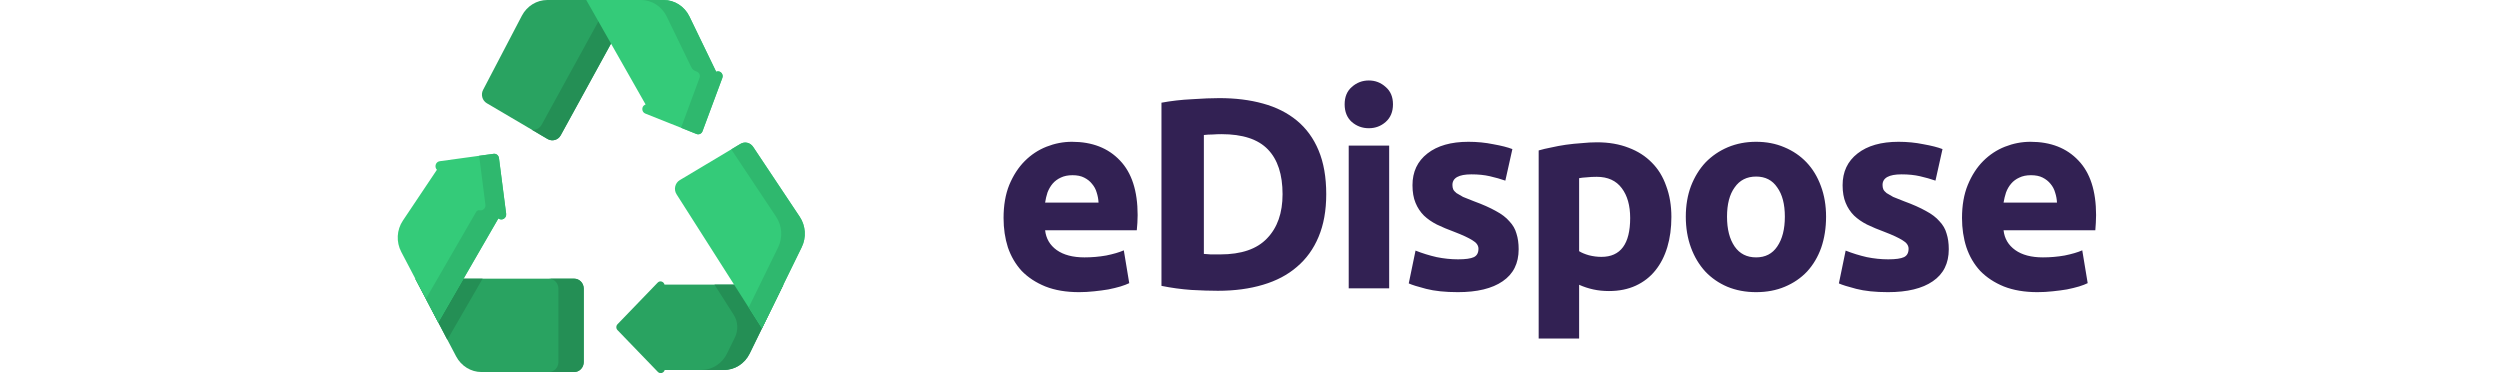 <svg xmlns="http://www.w3.org/2000/svg" viewBox="0 0 201 44" width="201" height="30">
	<style>
		tspan { white-space:pre }
		.shp0 { fill: #29a361 } 
		.shp1 { fill: #248f55 } 
		.shp2 { fill: #34cb79 } 
		.shp3 { fill: #2fb86e } 
	</style>
	<path fill="#322153" d="M71.44 25.71Q71.44 23.47 72.11 21.81Q72.82 20.11 73.94 18.99Q75.06 17.87 76.5 17.3Q77.97 16.72 79.5 16.72Q83.09 16.72 85.17 18.93Q87.25 21.1 87.25 25.36Q87.25 25.78 87.22 26.29Q87.18 26.77 87.15 27.15L76.34 27.15Q76.5 28.62 77.71 29.49Q78.93 30.35 80.98 30.35Q82.29 30.35 83.54 30.13Q84.82 29.87 85.62 29.52L86.26 33.39Q85.87 33.58 85.23 33.78Q84.59 33.97 83.79 34.13Q83.02 34.26 82.13 34.35Q81.23 34.45 80.34 34.45Q78.06 34.45 76.37 33.78Q74.7 33.1 73.58 31.95Q72.5 30.77 71.95 29.17Q71.44 27.57 71.44 25.71ZM76.34 23.89L82.64 23.89Q82.61 23.28 82.42 22.7Q82.26 22.13 81.87 21.68Q81.52 21.23 80.94 20.94Q80.4 20.66 79.57 20.66Q78.77 20.66 78.19 20.94Q77.62 21.2 77.23 21.65Q76.85 22.1 76.62 22.7Q76.43 23.28 76.34 23.89ZM95.06 15.92L95.06 29.94Q95.41 29.97 95.86 30Q96.34 30 96.98 30Q100.72 30 102.51 28.11Q104.34 26.22 104.34 22.9Q104.34 19.41 102.61 17.62Q100.88 15.82 97.14 15.82Q96.62 15.82 96.08 15.86Q95.54 15.86 95.06 15.92ZM109.49 22.9Q109.49 25.78 108.59 27.92Q107.7 30.06 106.03 31.47Q104.4 32.88 102.03 33.58Q99.66 34.29 96.72 34.29Q95.38 34.29 93.58 34.19Q91.79 34.06 90.06 33.71L90.06 12.11Q91.79 11.79 93.65 11.7Q95.54 11.57 96.88 11.57Q99.73 11.57 102.03 12.21Q104.37 12.85 106.03 14.22Q107.7 15.6 108.59 17.74Q109.49 19.89 109.49 22.9ZM116.91 17.17L116.91 34L112.14 34L112.14 17.17L116.91 17.17ZM117.36 12.3Q117.36 13.62 116.5 14.38Q115.66 15.12 114.51 15.12Q113.36 15.12 112.5 14.38Q111.66 13.62 111.66 12.3Q111.66 10.99 112.5 10.26Q113.36 9.49 114.51 9.49Q115.66 9.49 116.5 10.26Q117.36 10.99 117.36 12.3ZM125.04 30.58Q126.35 30.58 126.9 30.32Q127.44 30.06 127.44 29.33Q127.44 28.75 126.74 28.34Q126.03 27.89 124.59 27.34Q123.47 26.93 122.54 26.48Q121.65 26.03 121.01 25.42Q120.37 24.78 120.02 23.92Q119.66 23.06 119.66 21.84Q119.66 19.47 121.42 18.1Q123.18 16.72 126.26 16.72Q127.79 16.72 129.2 17.01Q130.61 17.26 131.44 17.58L130.61 21.3Q129.78 21.01 128.78 20.78Q127.82 20.56 126.61 20.56Q124.37 20.56 124.37 21.81Q124.37 22.1 124.46 22.32Q124.56 22.54 124.85 22.77Q125.14 22.96 125.62 23.22Q126.13 23.44 126.9 23.73Q128.46 24.3 129.49 24.88Q130.51 25.42 131.09 26.1Q131.7 26.74 131.92 27.54Q132.18 28.34 132.18 29.39Q132.18 31.89 130.29 33.17Q128.43 34.45 125.01 34.45Q122.77 34.45 121.26 34.06Q119.79 33.68 119.22 33.42L120.02 29.55Q121.23 30.03 122.51 30.32Q123.79 30.58 125.04 30.58ZM145.33 25.71Q145.33 23.5 144.34 22.19Q143.34 20.85 141.39 20.85Q140.75 20.85 140.21 20.91Q139.66 20.94 139.31 21.01L139.31 29.62Q139.76 29.9 140.46 30.1Q141.2 30.29 141.94 30.29Q145.33 30.29 145.33 25.71ZM150.19 25.58Q150.19 27.54 149.71 29.14Q149.23 30.74 148.3 31.89Q147.38 33.04 146 33.68Q144.62 34.32 142.83 34.32Q141.84 34.32 140.98 34.13Q140.11 33.94 139.31 33.58L139.31 39.92L134.54 39.92L134.54 17.74Q135.18 17.55 136.02 17.39Q136.85 17.2 137.74 17.07Q138.67 16.94 139.6 16.88Q140.56 16.78 141.42 16.78Q143.5 16.78 145.14 17.42Q146.77 18.03 147.89 19.18Q149.01 20.3 149.58 21.94Q150.19 23.57 150.19 25.58ZM168.43 25.55Q168.43 27.54 167.86 29.2Q167.28 30.83 166.19 32.02Q165.1 33.17 163.57 33.81Q162.06 34.45 160.18 34.45Q158.32 34.45 156.78 33.81Q155.28 33.17 154.19 32.02Q153.1 30.83 152.5 29.2Q151.89 27.54 151.89 25.55Q151.89 23.57 152.5 21.94Q153.14 20.3 154.22 19.15Q155.34 18 156.85 17.36Q158.38 16.72 160.18 16.72Q162 16.72 163.5 17.36Q165.04 18 166.13 19.15Q167.22 20.3 167.82 21.94Q168.43 23.57 168.43 25.55ZM163.57 25.55Q163.57 23.34 162.67 22.1Q161.81 20.82 160.18 20.82Q158.54 20.82 157.65 22.1Q156.75 23.34 156.75 25.55Q156.75 27.76 157.65 29.07Q158.54 30.35 160.18 30.35Q161.81 30.35 162.67 29.07Q163.57 27.76 163.57 25.55ZM175.76 30.58Q177.07 30.58 177.62 30.32Q178.16 30.06 178.16 29.33Q178.16 28.75 177.46 28.34Q176.75 27.89 175.31 27.34Q174.19 26.93 173.26 26.48Q172.37 26.03 171.73 25.42Q171.09 24.78 170.74 23.92Q170.38 23.06 170.38 21.84Q170.38 19.47 172.14 18.1Q173.9 16.72 176.98 16.72Q178.51 16.72 179.92 17.01Q181.33 17.26 182.16 17.58L181.33 21.3Q180.5 21.01 179.5 20.78Q178.54 20.56 177.33 20.56Q175.09 20.56 175.09 21.81Q175.09 22.1 175.18 22.32Q175.28 22.54 175.57 22.77Q175.86 22.96 176.34 23.22Q176.85 23.44 177.62 23.73Q179.18 24.3 180.21 24.88Q181.23 25.42 181.81 26.1Q182.42 26.74 182.64 27.54Q182.9 28.34 182.9 29.39Q182.9 31.89 181.01 33.17Q179.15 34.45 175.73 34.45Q173.49 34.45 171.98 34.06Q170.51 33.68 169.94 33.42L170.74 29.55Q171.95 30.03 173.23 30.32Q174.51 30.58 175.76 30.58ZM184.46 25.71Q184.46 23.47 185.14 21.81Q185.84 20.11 186.96 18.99Q188.08 17.87 189.52 17.3Q190.99 16.72 192.53 16.72Q196.11 16.72 198.19 18.93Q200.27 21.1 200.27 25.36Q200.27 25.78 200.24 26.29Q200.21 26.77 200.18 27.15L189.36 27.15Q189.52 28.62 190.74 29.49Q191.95 30.35 194 30.35Q195.31 30.35 196.56 30.13Q197.84 29.87 198.64 29.52L199.28 33.39Q198.9 33.58 198.26 33.78Q197.62 33.97 196.82 34.13Q196.05 34.26 195.15 34.35Q194.26 34.45 193.36 34.45Q191.09 34.45 189.39 33.78Q187.73 33.1 186.61 31.95Q185.52 30.77 184.98 29.17Q184.46 27.57 184.46 25.71ZM189.36 23.89L195.66 23.89Q195.63 23.28 195.44 22.7Q195.28 22.13 194.9 21.68Q194.54 21.23 193.97 20.94Q193.42 20.66 192.59 20.66Q191.79 20.66 191.22 20.94Q190.64 21.2 190.26 21.65Q189.87 22.1 189.65 22.7Q189.46 23.28 189.36 23.89Z" />
	<path class="shp0" d="M14.64 1.85L10.07 10.59C9.77 11.15 9.97 11.86 10.5 12.17L17.67 16.39C18.21 16.71 18.91 16.52 19.22 15.95L27.97 0L17.64 0C16.39 0 15.24 0.71 14.64 1.85Z" />
	<path class="shp1" d="M27.97 0L19.22 15.95C18.91 16.52 18.21 16.71 17.67 16.39L15.8 15.29C16.25 15.37 16.73 15.15 16.97 14.71L25.05 0L27.97 0Z" />
	<path class="shp2" d="M37.55 8.46L34.4 1.95C33.82 0.75 32.64 0 31.35 0L22.23 0L29.23 12.32C29.21 12.33 29.19 12.34 29.16 12.35C28.72 12.55 28.74 13.21 29.19 13.39L35.24 15.8C35.52 15.91 35.84 15.76 35.94 15.47L38.28 9.18C38.45 8.71 37.99 8.26 37.55 8.46Z" />
	<path class="shp3" d="M38.28 9.18L35.94 15.47C35.84 15.76 35.52 15.91 35.24 15.8L33.41 15.07L35.59 9.18C35.72 8.85 35.52 8.52 35.23 8.43C34.96 8.35 34.73 8.17 34.61 7.91L31.72 1.95C31.14 0.75 29.96 0 28.67 0L31.35 0C32.64 0 33.82 0.75 34.4 1.95L37.55 8.46C38 8.27 38.45 8.71 38.28 9.18Z" />
	<path class="shp0" d="M31.46 33.56C31.37 33.2 30.92 33.04 30.65 33.33L25.92 38.23C25.73 38.42 25.73 38.74 25.92 38.93L30.67 43.85C30.94 44.14 31.39 43.98 31.48 43.63L38.45 43.63C39.74 43.63 40.92 42.88 41.5 41.69L45.48 33.56L31.46 33.56L31.46 33.56Z" />
	<path class="shp1" d="M37.35 33.56L39.61 37.11C40.13 37.91 40.18 38.94 39.76 39.79L38.83 41.69C38.25 42.88 37.07 43.63 35.79 43.63L38.45 43.63C39.74 43.63 40.92 42.88 41.5 41.69L45.48 33.56L37.35 33.56L37.35 33.56Z" />
	<path class="shp0" d="M21.94 42.69L21.94 34.04C21.94 33.38 21.43 32.86 20.8 32.86L2.07 32.86L6.89 42.03C7.49 43.16 8.63 43.87 9.88 43.87L20.8 43.87C21.43 43.87 21.94 43.34 21.94 42.69Z" />
	<path class="shp1" d="M10.01 32.86L5.85 40.06L2.07 32.86L10.01 32.86Z" />
	<path class="shp1" d="M21.93 34.04L21.93 42.69C21.93 43.34 21.43 43.87 20.8 43.87L17.81 43.87C18.44 43.87 18.95 43.34 18.95 42.69L18.95 34.04C18.95 33.39 18.44 32.86 17.81 32.86L20.8 32.86C21.43 32.86 21.93 33.39 21.93 34.04Z" />
	<path class="shp2" d="M12.78 25.21L11.94 18.65C11.9 18.32 11.61 18.09 11.3 18.14L4.95 19.01C4.47 19.08 4.29 19.68 4.62 20.02L0.61 26.01C-0.13 27.11 -0.2 28.54 0.42 29.71L4.78 38.02L11.87 25.75C11.87 25.75 11.87 25.75 11.87 25.76C12.28 26.07 12.85 25.73 12.78 25.21Z" />
	<path class="shp3" d="M11.87 25.76C11.87 25.75 11.87 25.75 11.87 25.75L4.78 38.02L3.32 35.24L9.09 25.26L9.25 24.98C9.34 24.83 9.51 24.76 9.68 24.8C9.68 24.8 9.68 24.8 9.68 24.8C10.03 24.86 10.4 24.56 10.34 24.14L9.6 18.37L11.3 18.14C11.61 18.09 11.9 18.32 11.94 18.65L12.79 25.21C12.85 25.73 12.28 26.07 11.87 25.76Z" />
	<path class="shp2" d="M47.4 25.56L41.91 17.32C41.57 16.81 40.92 16.66 40.41 16.97L33.26 21.24C32.69 21.58 32.52 22.35 32.88 22.91L42.95 38.72L47.63 29.16C48.2 28.01 48.11 26.62 47.4 25.56Z" />
	<path class="shp3" d="M47.63 29.16L42.95 38.71L41.39 36.25L44.86 29.16C45.42 28.01 45.33 26.62 44.62 25.56L39.33 17.61L40.41 16.97C40.92 16.66 41.57 16.81 41.91 17.32L47.4 25.56C48.11 26.62 48.2 28.01 47.63 29.16Z" />
</svg>